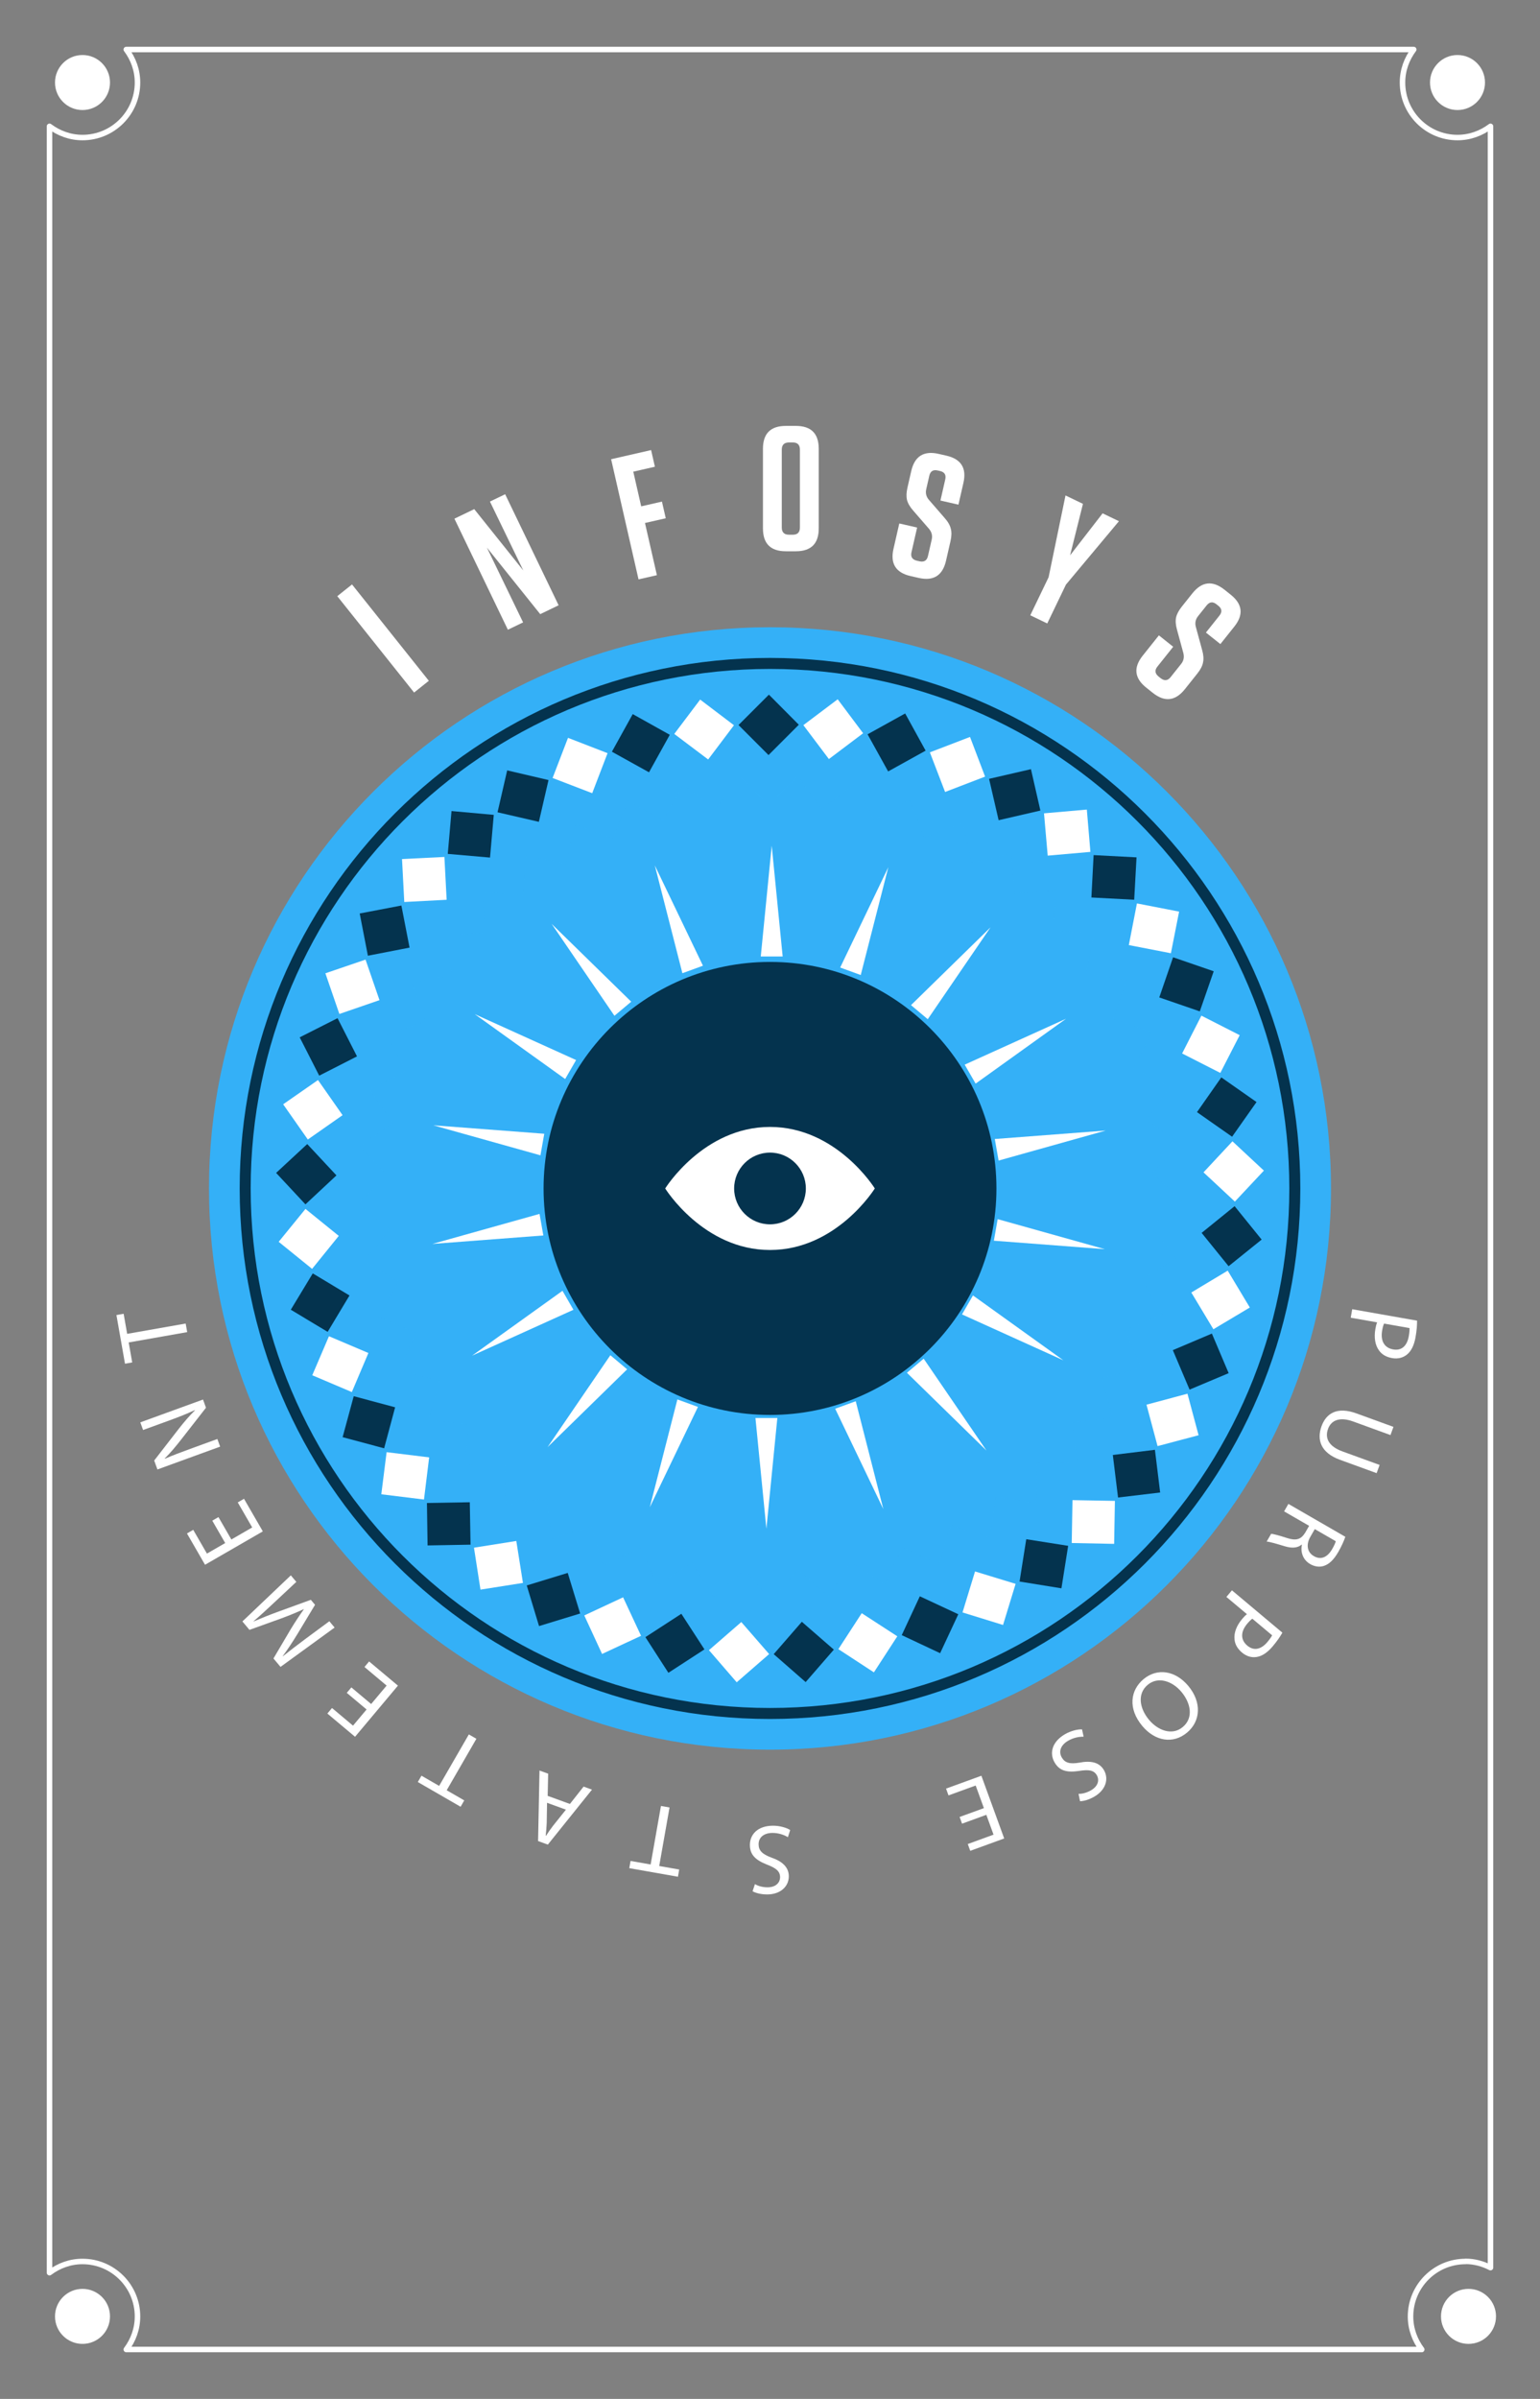 <svg width="140" height="218" viewBox="0 0 140 218" fill="none" xmlns="http://www.w3.org/2000/svg">
<rect x="0" y="0" width="140" height="218" fill="#808080" stroke="none"/>
<path d="M32.001 53.11L38.984 61.867L37.645 62.934L30.662 54.178L32.001 53.11Z" fill="white"/>
<path d="M47.574 51.844L44.54 45.58L45.924 44.914L50.783 55.005L49.111 55.81L44.263 49.763L47.554 56.56L46.17 57.226L41.311 47.135L43.113 46.267L47.574 51.844Z" fill="white"/>
<path d="M55.556 41.731L59.191 40.901L59.536 42.414L57.571 42.863L58.29 46.014L60.177 45.583L60.523 47.096L58.635 47.527L59.718 52.269L58.048 52.65L55.556 41.731Z" fill="white"/>
<path d="M74.431 48.016C74.431 49.403 73.738 50.096 72.351 50.096H71.439C70.052 50.096 69.359 49.403 69.359 48.016V40.784C69.359 39.397 70.052 38.704 71.439 38.704H72.351C73.738 38.704 74.431 39.397 74.431 40.784V48.016ZM72.719 40.864C72.719 40.427 72.506 40.208 72.079 40.208H71.727C71.29 40.208 71.071 40.427 71.071 40.864V47.936C71.071 48.373 71.29 48.592 71.727 48.592H72.079C72.506 48.592 72.719 48.373 72.719 47.936V40.864Z" fill="white"/>
<path d="M85.872 47.066C86.177 47.409 86.365 47.736 86.436 48.048C86.52 48.351 86.511 48.727 86.409 49.174L86.003 50.952C85.694 52.304 84.864 52.826 83.512 52.517L82.779 52.35C81.437 52.044 80.92 51.22 81.226 49.878L81.753 47.57L83.375 47.94L82.862 50.186C82.767 50.602 82.933 50.859 83.36 50.956L83.578 51.006C84.004 51.103 84.265 50.944 84.36 50.528L84.702 49.031C84.785 48.666 84.697 48.335 84.437 48.035L83.033 46.418C82.729 46.075 82.536 45.746 82.454 45.432C82.383 45.12 82.397 44.746 82.497 44.309L82.839 42.812C83.147 41.46 83.978 40.938 85.329 41.247L86.031 41.407C87.373 41.714 87.891 42.537 87.584 43.879L87.132 45.86L85.494 45.486L85.932 43.567C86.027 43.151 85.867 42.896 85.451 42.801L85.248 42.755C84.832 42.66 84.576 42.82 84.482 43.236L84.204 44.453C84.118 44.827 84.207 45.159 84.469 45.449L85.872 47.066Z" fill="white"/>
<path d="M97.281 50.465L100.237 46.649L101.722 47.364L96.905 53.125L95.205 56.657L93.662 55.914L95.328 52.454L96.864 45.025L98.45 45.788L97.281 50.465Z" fill="white"/>
<path d="M109.285 59.071C109.41 59.512 109.437 59.889 109.366 60.2C109.31 60.51 109.139 60.844 108.853 61.203L107.716 62.629C106.851 63.713 105.877 63.823 104.793 62.958L104.205 62.49C103.129 61.632 103.02 60.665 103.878 59.589L105.354 57.738L106.655 58.775L105.219 60.576C104.953 60.91 104.991 61.213 105.333 61.486L105.508 61.626C105.85 61.898 106.154 61.868 106.42 61.534L107.377 60.333C107.61 60.041 107.675 59.704 107.571 59.321L107.008 57.255C106.882 56.814 106.851 56.434 106.914 56.116C106.985 55.804 107.16 55.473 107.439 55.123L108.397 53.922C109.262 52.838 110.236 52.728 111.32 53.593L111.883 54.042C112.959 54.9 113.068 55.867 112.21 56.942L110.943 58.531L109.629 57.484L110.856 55.945C111.122 55.611 111.089 55.312 110.755 55.046L110.592 54.916C110.259 54.65 109.959 54.684 109.693 55.017L108.915 55.993C108.676 56.293 108.611 56.631 108.722 57.005L109.285 59.071Z" fill="white"/>
<path d="M122.929 118.975L128.823 120.014C128.828 120.399 128.796 120.895 128.686 121.516C128.552 122.278 128.276 122.805 127.895 123.104C127.553 123.381 127.083 123.509 126.56 123.417C126.019 123.321 125.622 123.087 125.366 122.722C125.004 122.237 124.9 121.534 125.033 120.78C125.073 120.55 125.12 120.339 125.195 120.169L122.793 119.746L122.929 118.975ZM128.138 120.688L125.824 120.28C125.75 120.441 125.695 120.65 125.65 120.907C125.486 121.838 125.838 122.485 126.653 122.629C127.442 122.768 127.922 122.277 128.072 121.426C128.131 121.089 128.15 120.827 128.138 120.688Z" fill="white"/>
<path d="M126.678 129.667L126.407 130.411L123.024 129.18C121.756 128.718 121.008 129.088 120.731 129.849C120.426 130.687 120.785 131.439 122.036 131.895L125.419 133.126L125.148 133.871L121.816 132.658C120.065 132.021 119.691 130.84 120.14 129.605C120.565 128.438 121.545 127.799 123.321 128.445L126.678 129.667Z" fill="white"/>
<path d="M117.127 136.668L122.303 139.656C122.175 140.039 121.933 140.565 121.668 141.025C121.249 141.75 120.835 142.144 120.35 142.301C119.975 142.427 119.526 142.376 119.113 142.138C118.427 141.742 118.224 141.032 118.352 140.378L118.329 140.365C117.959 140.681 117.445 140.707 116.823 140.524C115.991 140.273 115.413 140.105 115.152 140.089L115.557 139.388C115.762 139.392 116.274 139.532 117.01 139.77C117.824 140.032 118.264 139.901 118.643 139.299L119.012 138.66L116.736 137.346L117.127 136.668ZM121.436 140.059L119.526 138.957L119.126 139.651C118.707 140.375 118.839 141.065 119.439 141.411C120.117 141.803 120.697 141.483 121.111 140.766C121.3 140.438 121.399 140.194 121.436 140.059Z" fill="white"/>
<path d="M111.994 144.52L116.579 148.367C116.391 148.703 116.114 149.117 115.709 149.6C115.212 150.193 114.709 150.511 114.23 150.579C113.795 150.649 113.324 150.524 112.918 150.183C112.497 149.83 112.27 149.428 112.231 148.984C112.16 148.384 112.421 147.722 112.913 147.136C113.063 146.957 113.209 146.797 113.359 146.688L111.491 145.12L111.994 144.52ZM115.648 148.609L113.849 147.099C113.704 147.201 113.552 147.355 113.384 147.555C112.776 148.278 112.758 149.015 113.392 149.547C114.006 150.062 114.667 149.876 115.222 149.214C115.442 148.952 115.589 148.735 115.648 148.609Z" fill="white"/>
<path d="M103.947 152.601L103.954 152.595C105.188 151.56 106.841 151.794 108.021 153.2C109.259 154.676 109.159 156.405 107.918 157.446C106.643 158.516 105.007 158.233 103.85 156.854C102.513 155.261 102.768 153.59 103.947 152.601ZM104.337 153.108L104.33 153.114C103.379 153.912 103.576 155.239 104.461 156.294C105.236 157.218 106.529 157.778 107.528 156.939C108.528 156.1 108.243 154.753 107.399 153.746C106.577 152.767 105.282 152.315 104.337 153.108Z" fill="white"/>
<path d="M98.367 157.158L98.511 157.823C98.1 157.811 97.578 157.915 97.11 158.185C96.416 158.586 96.218 159.178 96.524 159.708C96.807 160.199 97.254 160.326 98.117 160.181C99.145 159.982 99.936 160.128 100.359 160.861C100.832 161.68 100.504 162.679 99.484 163.268C98.954 163.574 98.484 163.679 98.186 163.685L98.049 163.016C98.271 163.023 98.707 162.968 99.183 162.694C99.9 162.28 99.925 161.694 99.718 161.335C99.439 160.852 98.98 160.795 98.093 160.933C97.002 161.095 96.315 160.93 95.87 160.159C95.406 159.356 95.589 158.305 96.828 157.589C97.335 157.297 97.978 157.133 98.367 157.158Z" fill="white"/>
<path d="M87.459 165.725L87.238 165.116L89.445 164.313L88.697 162.258L86.228 163.157L86.003 162.539L89.217 161.37L91.291 167.07L88.204 168.193L87.98 167.576L90.322 166.723L89.667 164.922L87.459 165.725Z" fill="white"/>
<path d="M71.835 166.306L71.628 166.954C71.277 166.738 70.773 166.567 70.233 166.567C69.432 166.567 68.964 166.981 68.964 167.593C68.964 168.16 69.288 168.493 70.107 168.799C71.097 169.141 71.709 169.663 71.709 170.509C71.709 171.454 70.926 172.156 69.747 172.156C69.135 172.156 68.676 172.012 68.415 171.868L68.631 171.22C68.82 171.337 69.225 171.508 69.774 171.508C70.602 171.508 70.917 171.013 70.917 170.599C70.917 170.041 70.548 169.762 69.711 169.438C68.685 169.033 68.172 168.547 68.172 167.656C68.172 166.729 68.856 165.91 70.287 165.91C70.872 165.91 71.511 166.09 71.835 166.306Z" fill="white"/>
<path d="M60.867 164.254L59.929 169.572L61.746 169.892L61.631 170.548L57.208 169.768L57.324 169.112L59.149 169.434L60.087 164.116L60.867 164.254Z" fill="white"/>
<path d="M49.789 163.198L51.81 163.933L53.055 162.356L53.816 162.633L49.804 167.628L48.916 167.305L49.046 160.897L49.833 161.183L49.789 163.198ZM51.449 164.453L49.732 163.828L49.701 165.675C49.684 166.09 49.646 166.459 49.61 166.82L49.636 166.829C49.832 166.527 50.054 166.206 50.29 165.899L51.449 164.453Z" fill="white"/>
<path d="M43.308 158.012L40.608 162.689L42.206 163.611L41.873 164.188L37.983 161.942L38.316 161.366L39.922 162.293L42.622 157.616L43.308 158.012Z" fill="white"/>
<path d="M31.525 153.838L31.942 153.342L33.741 154.852L35.147 153.177L33.134 151.487L33.556 150.984L36.176 153.182L32.277 157.829L29.76 155.718L30.183 155.214L32.092 156.817L33.325 155.348L31.525 153.838Z" fill="white"/>
<path d="M26.938 143.753L24.99 145.575C24.377 146.148 23.619 146.854 23.047 147.335L23.059 147.348C23.735 147.063 24.484 146.751 25.315 146.453L28.258 145.382L28.64 145.837L27.063 148.452C26.593 149.223 26.144 149.905 25.702 150.499L25.714 150.513C26.305 150.041 27.113 149.421 27.844 148.878L29.94 147.331L30.42 147.903L25.502 151.478L24.86 150.713L26.442 148.034C26.852 147.361 27.242 146.775 27.62 146.246L27.609 146.232C27.036 146.502 26.38 146.77 25.62 147.055L22.679 148.114L22.036 147.348L26.44 143.16L26.938 143.753Z" fill="white"/>
<path d="M19.299 138.19L19.86 137.866L21.034 139.9L22.928 138.806L21.614 136.531L22.183 136.202L23.893 139.164L18.64 142.197L16.997 139.352L17.566 139.023L18.813 141.182L20.473 140.224L19.299 138.19Z" fill="white"/>
<path d="M19.76 130.768L20.012 131.462L14.312 133.537L14.017 132.725L16.239 129.857C16.756 129.199 17.233 128.642 17.721 128.168L17.704 128.145C16.967 128.49 16.28 128.759 15.4 129.08L13.007 129.951L12.754 129.257L18.455 127.183L18.726 127.927L16.492 130.789C16.002 131.418 15.489 132.035 14.974 132.539L14.991 132.561C15.695 132.257 16.377 132 17.324 131.655L19.76 130.768Z" fill="white"/>
<path d="M17.017 121.056L11.699 121.994L12.019 123.811L11.363 123.926L10.584 119.503L11.239 119.388L11.561 121.214L16.879 120.276L17.017 121.056Z" fill="white"/>
<path d="M70 159C98.166 159 121 136.167 121 108C121 79.834 98.166 57 70 57C41.834 57 19 79.834 19 108C19 136.167 41.834 159 70 159Z" fill="#34B0F7"/>
<path d="M70 155.712C96.35 155.712 117.711 134.351 117.711 108C117.711 81.65 96.35 60.289 70 60.289C43.65 60.289 22.289 81.65 22.289 108C22.289 134.351 43.65 155.712 70 155.712Z" stroke="#04334E" stroke-miterlimit="10"/>
<path d="M69.901 63.125L67.137 65.888L69.865 68.617L72.62 65.861L69.901 63.125Z" fill="#04334E"/>
<path d="M63.65 63.574L61.298 66.696L64.378 69.017L66.724 65.906L63.65 63.574Z" fill="white"/>
<path d="M57.521 64.894L55.627 68.312L59.001 70.183L60.889 66.775L57.521 64.894Z" fill="#04334E"/>
<path d="M51.637 67.051L50.236 70.699L53.837 72.082L55.233 68.444L51.637 67.051Z" fill="white"/>
<path d="M46.108 70.008L45.23 73.816L48.988 74.684L49.865 70.887L46.108 70.008Z" fill="#04334E"/>
<path d="M41.047 73.703L40.706 77.597L44.548 77.932L44.888 74.051L41.047 73.703Z" fill="#04334E"/>
<path d="M36.547 78.065L36.752 81.969L40.604 81.767L40.401 77.875L36.547 78.065Z" fill="white"/>
<path d="M32.7 83.013L33.445 86.85L37.233 86.114L36.489 82.289L32.7 83.013Z" fill="#04334E"/>
<path d="M29.58 88.448L30.852 92.144L34.499 90.888L33.23 87.203L29.58 88.448Z" fill="white"/>
<path d="M27.245 94.268L29.019 97.75L32.455 95.998L30.686 92.527L27.245 94.268Z" fill="#04334E"/>
<path d="M25.741 100.352L27.984 103.553L31.143 101.341L28.909 98.148L25.741 100.352Z" fill="white"/>
<path d="M25.101 106.587L27.767 109.446L30.587 106.814L27.93 103.965L25.101 106.587Z" fill="#04334E"/>
<path d="M25.334 112.849L28.372 115.308L30.798 112.311L27.771 109.859L25.334 112.849Z" fill="white"/>
<path d="M26.436 119.02L29.786 121.033L31.773 117.726L28.433 115.719L26.436 119.02Z" fill="#04334E"/>
<path d="M28.387 124.976L31.985 126.504L33.491 122.953L29.905 121.43L28.387 124.976Z" fill="white"/>
<path d="M31.147 130.602L34.922 131.614L35.921 127.888L32.157 126.879L31.147 130.602Z" fill="#04334E"/>
<path d="M34.664 135.792L38.544 136.269L39.014 132.439L35.146 131.965L34.664 135.792Z" fill="white"/>
<path d="M38.87 140.441L42.777 140.372L42.709 136.516L38.813 136.583L38.87 140.441Z" fill="#04334E"/>
<path d="M43.68 144.457L47.54 143.846L46.937 140.035L43.088 140.645L43.68 144.457Z" fill="white"/>
<path d="M49.003 147.769L52.741 146.626L51.612 142.938L47.886 144.077L49.003 147.769Z" fill="#04334E"/>
<path d="M54.734 150.304L58.277 148.652L56.646 145.156L53.116 146.802L54.734 150.304Z" fill="white"/>
<path d="M60.763 152.016L64.041 149.887L61.941 146.652L58.672 148.774L60.763 152.016Z" fill="#04334E"/>
<path d="M66.973 152.877L69.922 150.313L67.391 147.402L64.45 149.958L66.973 152.877Z" fill="white"/>
<path d="M73.241 152.86L75.804 149.91L72.894 147.379L70.337 150.32L73.241 152.86Z" fill="#04334E"/>
<path d="M79.445 151.975L81.574 148.698L78.339 146.598L76.216 149.865L79.445 151.975Z" fill="white"/>
<path d="M85.466 150.234L87.118 146.693L83.621 145.062L81.976 148.593L85.466 150.234Z" fill="#04334E"/>
<path d="M91.186 147.669L92.328 143.932L88.64 142.805L87.501 146.53L91.186 147.669Z" fill="white"/>
<path d="M96.494 144.338L97.105 140.478L93.296 139.875L92.686 143.722L96.494 144.338Z" fill="#04334E"/>
<path d="M101.286 140.299L101.355 136.392L97.499 136.324L97.43 140.221L101.286 140.299Z" fill="white"/>
<path d="M105.469 135.63L104.993 131.75L101.166 132.22L101.64 136.087L105.469 135.63Z" fill="#04334E"/>
<path d="M108.963 130.426L107.951 126.652L104.226 127.651L105.233 131.414L108.963 130.426Z" fill="white"/>
<path d="M111.697 124.785L110.171 121.188L106.621 122.694L108.142 126.281L111.697 124.785Z" fill="#04334E"/>
<path d="M113.621 118.819L111.609 115.469L108.302 117.456L110.309 120.795L113.621 118.819Z" fill="white"/>
<path d="M114.695 112.647L112.237 109.609L109.239 112.038L111.69 115.066L114.695 112.647Z" fill="#04334E"/>
<path d="M114.899 106.38L112.042 103.715L109.41 106.537L112.261 109.194L114.899 106.38Z" fill="white"/>
<path d="M114.23 100.148L111.028 97.906L108.816 101.065L112.008 103.3L114.23 100.148Z" fill="#04334E"/>
<path d="M112.7 94.071L109.217 92.297L107.466 95.734L110.938 97.502L112.7 94.071Z" fill="white"/>
<path d="M110.338 88.264L106.644 86.992L105.388 90.641L109.072 91.908L110.338 88.264Z" fill="#04334E"/>
<path d="M107.192 82.843L103.357 82.098L102.62 85.884L106.445 86.626L107.192 82.843Z" fill="white"/>
<path d="M103.321 77.911L99.419 77.707L99.218 81.559L103.109 81.763L103.321 77.911Z" fill="#04334E"/>
<path d="M98.803 73.57L94.91 73.912L95.246 77.755L99.128 77.415L98.803 73.57Z" fill="white"/>
<path d="M93.723 69.898L89.915 70.777L90.784 74.536L94.581 73.659L93.723 69.898Z" fill="#04334E"/>
<path d="M88.183 66.969L84.534 68.37L85.917 71.971L89.554 70.574L88.183 66.969Z" fill="white"/>
<path d="M82.288 64.836L78.871 66.73L80.74 70.104L84.148 68.215L82.288 64.836Z" fill="#04334E"/>
<path d="M76.154 63.547L73.033 65.898L75.354 68.979L78.466 66.633L76.154 63.547Z" fill="white"/>
<g style="mix-blend-mode:screen" opacity="0.4">
<path d="M107.268 103.923L104.229 101.794L106.343 98.775L103.038 97.091L104.711 93.805L101.204 92.598L102.404 89.111L98.763 88.404L99.466 84.785L95.761 84.59L95.955 80.908L92.26 81.233L91.938 77.56L88.323 78.394L87.493 74.801L84.03 76.131L82.709 72.69L79.465 74.487L77.677 71.263L74.714 73.495L72.496 70.551L69.873 73.173L67.266 70.568L65.033 73.53L62.088 71.312L60.29 74.556L57.066 72.768L55.735 76.231L52.294 74.91L51.459 78.524L47.867 77.696L47.543 81.392L43.87 81.07L44.064 84.774L40.382 84.967L41.091 88.609L37.472 89.312L38.68 92.82L35.194 94.02L36.878 97.325L33.592 99L35.72 102.039L32.7 104.154L35.23 106.867L32.534 109.381L35.417 111.715L33.096 114.582L36.276 116.491L34.377 119.652L37.793 121.101L36.353 124.495L39.935 125.455L38.981 129.016L42.663 129.469L42.213 133.128L45.923 133.063L45.987 136.749L49.651 136.169L50.228 139.811L53.776 138.726L54.853 142.252L58.216 140.684L59.774 144.025L62.885 142.005L64.894 145.096L67.693 142.664L70.112 145.446L72.546 142.647L75.328 145.064L77.349 141.953L80.442 143.962L82.009 140.6L85.35 142.157L86.436 138.609L89.96 139.687L90.54 136.024L94.183 136.601L94.247 132.891L97.933 132.955L97.482 129.273L101.141 128.825L100.181 125.241L103.742 124.287L102.292 120.871L105.687 119.432L103.776 116.252L106.936 114.352L104.601 111.469L107.466 109.149L104.753 106.619L107.268 103.923Z" fill="#34B0F7"/>
</g>
<path d="M70 128.583C81.369 128.583 90.585 119.367 90.585 107.999C90.585 96.63 81.369 87.414 70 87.414C58.632 87.414 49.416 96.63 49.416 107.999C49.416 119.367 58.632 128.583 70 128.583Z" fill="#04334E"/>
<path d="M60.473 108.001C60.473 108.001 63.937 102.41 70 102.41C76.063 102.41 79.528 108.001 79.528 108.001C79.528 108.001 76.063 113.593 70 113.593C63.937 113.593 60.473 108.001 60.473 108.001Z" fill="white"/>
<path d="M70 111.261C71.8 111.261 73.259 109.802 73.259 108.002C73.259 106.202 71.8 104.742 70 104.742C68.2 104.742 66.74 106.202 66.74 108.002C66.74 109.802 68.2 111.261 70 111.261Z" fill="#04334E"/>
<path d="M69.161 86.918L70.156 76.852L71.151 86.918H69.161Z" fill="white"/>
<path d="M62.036 88.441L59.528 78.641L63.905 87.759L62.036 88.441Z" fill="white"/>
<path d="M55.858 92.309L50.15 83.957L57.383 91.029L55.858 92.309Z" fill="white"/>
<path d="M51.378 98.056L43.158 92.16L52.373 96.332L51.378 98.056Z" fill="white"/>
<path d="M49.132 104.99L39.392 102.262L49.478 103.03L49.132 104.99Z" fill="white"/>
<path d="M49.394 112.272L39.308 113.041L49.05 110.312L49.394 112.272Z" fill="white"/>
<path d="M52.131 119.025L42.916 123.195L51.136 117.301L52.131 119.025Z" fill="white"/>
<path d="M57.012 124.436L49.78 131.508L55.487 123.156L57.012 124.436Z" fill="white"/>
<path d="M63.45 127.853L59.073 136.972L61.581 127.172L63.45 127.853Z" fill="white"/>
<path d="M70.668 128.859L69.672 138.926L68.677 128.859H70.668Z" fill="white"/>
<path d="M77.795 127.336L80.302 137.136L75.925 128.017L77.795 127.336Z" fill="white"/>
<path d="M83.971 123.469L89.68 131.82L82.447 124.749L83.971 123.469Z" fill="white"/>
<path d="M88.452 117.723L96.672 123.619L87.457 119.447L88.452 117.723Z" fill="white"/>
<path d="M90.697 110.789L100.438 113.517L90.352 112.749L90.697 110.789Z" fill="white"/>
<path d="M90.436 103.507L100.522 102.738L90.781 105.467L90.436 103.507Z" fill="white"/>
<path d="M87.699 96.75L96.914 92.578L88.694 98.473L87.699 96.75Z" fill="white"/>
<path d="M82.818 91.341L90.05 84.269L84.341 92.62L82.818 91.341Z" fill="white"/>
<path d="M76.38 87.924L80.757 78.805L78.249 88.605L76.38 87.924Z" fill="white"/>
<path d="M133.23 205.5C134.05 205.5 134.82 205.72 135.5 206.07V11.48C134.66 12.11 133.63 12.5 132.5 12.5C129.74 12.5 127.5 10.26 127.5 7.5C127.5 6.37 127.89 5.34 128.52 4.5H11.48C12.11 5.34 12.5 6.37 12.5 7.5C12.5 10.26 10.26 12.5 7.5 12.5C6.37 12.5 5.34 12.11 4.5 11.48V206.53C5.34 205.9 6.37 205.51 7.5 205.51C10.26 205.51 12.5 207.75 12.5 210.51C12.5 211.64 12.11 212.67 11.48 213.51H129.25C128.62 212.67 128.23 211.64 128.23 210.51C128.23 207.75 130.47 205.51 133.23 205.51V205.5Z" stroke="white" stroke-width="0.5" stroke-linejoin="round"/>
<path d="M7.5 10C8.881 10 10 8.881 10 7.5C10 6.119 8.881 5 7.5 5C6.119 5 5 6.119 5 7.5C5 8.881 6.119 10 7.5 10Z" fill="white"/>
<path d="M132.5 10C133.881 10 135 8.881 135 7.5C135 6.119 133.881 5 132.5 5C131.119 5 130 6.119 130 7.5C130 8.881 131.119 10 132.5 10Z" fill="white"/>
<path d="M133.5 213C134.881 213 136 211.881 136 210.5C136 209.119 134.881 208 133.5 208C132.119 208 131 209.119 131 210.5C131 211.881 132.119 213 133.5 213Z" fill="white"/>
<path d="M7.5 213C8.881 213 10 211.881 10 210.5C10 209.119 8.881 208 7.5 208C6.119 208 5 209.119 5 210.5C5 211.881 6.119 213 7.5 213Z" fill="white"/>
</svg>

